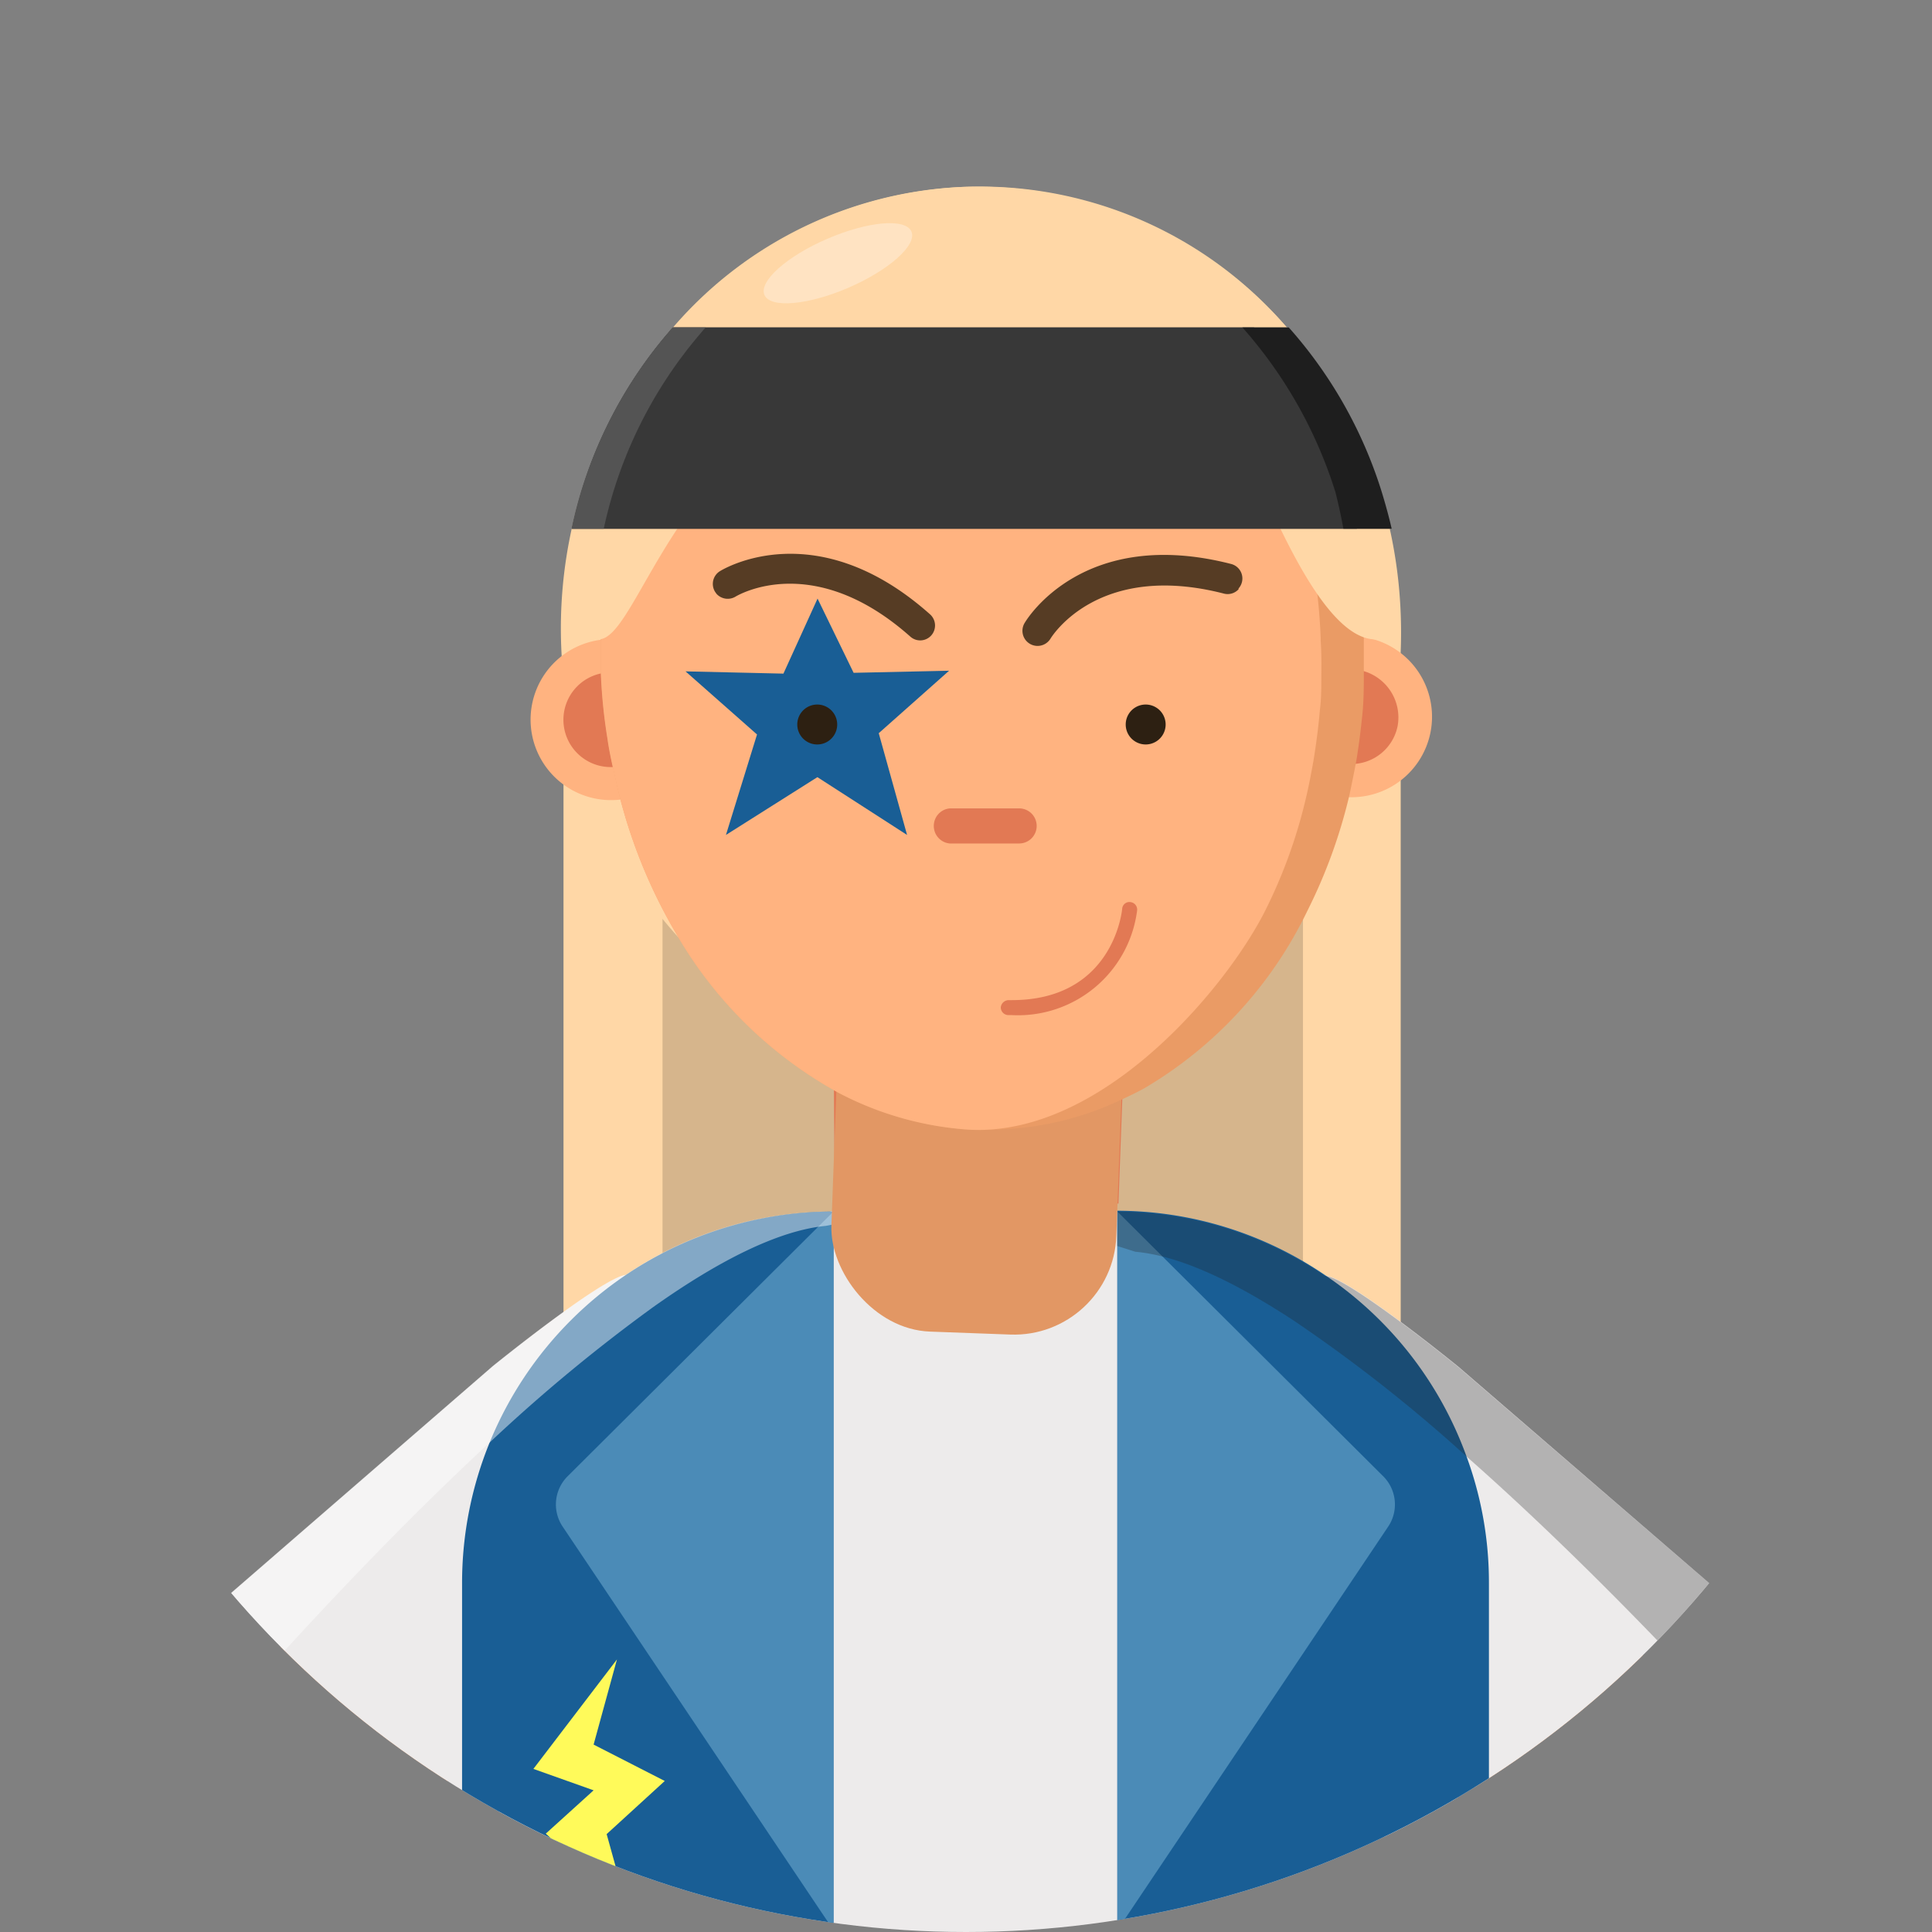 <svg id="Avatars" xmlns="http://www.w3.org/2000/svg" xmlns:xlink="http://www.w3.org/1999/xlink" viewBox="0 0 120 120"><rect x="0" y="0" width="120" height="120" fill="#808080" stroke="none"/><defs><clipPath id="clip-path"><circle cx="60" cy="60" r="60" style="fill:none"/></clipPath><clipPath id="clip-path-2"><circle cx="-80" cy="-76" r="60" transform="translate(7.67 -143) rotate(-80.92)" style="fill:none"/></clipPath><clipPath id="clip-path-3"><path d="M-27,34.15c3.93-63.82-25.42-89.85-44.84-91.26l-1,13.07c12.17.89,36.18,21,32.7,77.39Z" style="fill:none"/></clipPath></defs><title>avatar</title><g style="clip-path:url(#clip-path)"><circle cx="60" cy="60" r="60" style="fill:none"/><path d="M110.24,101.85s0,8.17-5.12,13.81c-6.47,7.18-16.94,9.54-16.94,9.54L96.55,108Z" style="fill:#929293"/><path d="M94.18,117.44c.64,1.79,1.23,3.66,1.79,5.64a107.26,107.26,0,0,1,3.29,18.72,108.56,108.56,0,0,1,10.91,1.57c.8.16,1.6.35,2.39.54-.3-4.31-.77-8.41-1.4-12.27-.38-2.25-.79-4.41-1.26-6.51-.2-.92-.41-1.84-.64-2.72q-.6-2.39-1.26-4.62c-.38-1.23-.76-2.44-1.18-3.62-.23-.71-.48-1.4-.73-2.07l0-.11c-.42-1.12-.85-2.2-1.29-3.25a4.06,4.06,0,0,0-.22-.52c-.49-1.16-1-2.29-1.54-3.39-.6-1.28-1.24-2.51-1.91-3.71C91.64,84,78.25,76,67.77,75.25l-1,13.08C74.53,88.88,87,97.14,94.18,117.44Z" style="fill:#ffb380"/><g style="opacity:0.58"><path d="M109.89,125.13a1.86,1.86,0,0,1-1-1.42,2,2,0,0,1,.33-1.3c-.39-1.59-.82-3.13-1.26-4.62l-.64,0a5.9,5.9,0,0,0-1.2,11.46l.1.85a2.71,2.71,0,0,0,1.41,2.11l-.34-2.78.72-.08.39,3.16a2.46,2.46,0,0,0,.62.06l-.42-3.29.75-.08.39,3.29.53-.19-.38-3.18.74-.09.33,2.77c.06-.06.11-.13.16-.19C110.77,129.39,110.36,127.23,109.89,125.13Zm-3,.43a1.76,1.76,0,0,1-1,.44s-.08,0-.1,0a1.91,1.91,0,0,1-2-1.65,1.91,1.91,0,1,1,3.79-.48A1.91,1.91,0,0,1,106.84,125.56Zm2,2.47c-.45.05-.85-.11-.88-.34s.31-.49.79-.56.85.1.88.36S109.28,128,108.82,128Z" style="fill:#303030"/></g><path d="M106.09,112.1,95.76,122.42c-.56-2-.94-3.19-1.58-5l10.59-8.7c.44,1.05.87,2.13,1.29,3.25l0,.11C106.34,112.77,105.87,111.4,106.09,112.1Z" style="fill:#e27954"/><path d="M11,101.85s0,8.17,5.11,13.81c6.47,7.18,16.94,9.54,16.94,9.54L24.68,108Z" style="fill:#929293"/><path d="M17.17,137.8c.52.2,1,.36,1.52.53l1.62-.27a101.46,101.46,0,0,1,3.56-17.21c.6-1.95,1.24-3.78,1.92-5.54,7.3-18.76,19.17-26.46,26.59-27l-1-13.08c-11.57.84-26.64,10.39-36.11,31.45-.77,1.68-1.5,3.47-2.2,5.32a108.41,108.41,0,0,0-5.68,23.77A33.68,33.68,0,0,1,17.17,137.8Z" style="fill:#ffb380"/><path d="M25.79,115.31c-.68,1.76-1.53,4.21-2.14,6.16l-9.93-10.9c.7-1.85.82-2.19,1.6-3.87Z" style="fill:#e27954"/><path d="M47.43,29.56H74.66A12.37,12.37,0,0,1,87,41.93V89.78a0,0,0,0,1,0,0h-52a0,0,0,0,1,0,0V41.93A12.37,12.37,0,0,1,47.43,29.56Z" style="fill:#ffd7a6"/><g style="opacity:0.17"><path d="M50.62,36.62H71.46a9.47,9.47,0,0,1,9.47,9.47V82.72a0,0,0,0,1,0,0H41.15a0,0,0,0,1,0,0V46.09A9.47,9.47,0,0,1,50.62,36.62Z" style="fill:#0a0a0a"/></g><path d="M44,108.12l-14.7,10.13-.37,1.64-.22-.17c-.8-.59-3.8-2.83-8.45-6.37-1.46-1.12-4-4.28-6-7-1.84-2.43-3.26-4.49-3.26-4.49l19.61-17s6.74-5.46,8.26-5.67c.12,0,.2,0,.25,0a6.5,6.5,0,0,1,1.44,2C44.34,88.51,44,108.12,44,108.12Z" style="fill:#edebeb"/><path d="M110.24,101.85s-1.39,2-3.18,4.4c-2,2.76-4.59,6-6.08,7.1-4.77,3.62-7.8,5.88-8.5,6.41l-.17.13L92,118.25,77.24,108.12S76.91,89.87,80.32,82a7.41,7.41,0,0,1,1.82-2.77.21.21,0,0,1,.15,0h0c1.36,0,8.33,5.69,8.33,5.69Z" style="fill:#edebeb"/><path d="M41.56,136.46c8.49.65,16.81,2.28,25.16,3.76,8,.64,15.87.65,23.79,1V103A28.85,28.85,0,0,0,61.56,74.17L60,74a29,29,0,0,0-29,29v33.62A64.08,64.08,0,0,1,41.56,136.46Z" style="fill:#edebeb"/><path d="M41.56,136.46c3.43.26,6.83.69,10.21,1.2V75.25A23.07,23.07,0,0,0,28.7,98.32v38.54A67.45,67.45,0,0,1,41.56,136.46Z" style="fill:#195e95"/><polygon points="51.77 64.1 69.75 67.11 69.47 74.76 51.83 72.41 51.77 64.1" style="fill:#e27954"/><path d="M51.77,75.25,35.25,91.7a2.47,2.47,0,0,0-.31,3.11l16.83,25.08Z" style="fill:#4b8bb7"/><polygon points="38.32 103.07 33.13 109.87 36.87 111.2 33.9 113.89 38.96 118.53 37.68 113.92 41.29 110.62 36.87 108.36 38.32 103.07" style="fill:#fffa5a"/><path d="M92.48,141.32v-43a22.64,22.64,0,0,0-1.4-7.88A23,23,0,0,0,82.3,79.2h0a23,23,0,0,0-12.9-4v65.16C77.1,140.91,84.78,140.91,92.48,141.32Z" style="fill:#195e95"/><path d="M69.4,75.25,85.92,91.7a2.47,2.47,0,0,1,.31,3.11L69.4,119.89Z" style="fill:#4b8bb7"/><g style="opacity:0.46"><path d="M51.77,75.25v.8l-.47.09c-3,.29-6.75,2.22-10.75,5.06a103.69,103.69,0,0,0-10.14,8.4c-6.25,5.79-12.19,12.25-16.16,16.74-1.84-2.43-3.26-4.49-3.26-4.49l19.61-17s6.74-5.46,8.26-5.67A22.86,22.86,0,0,1,51.77,75.25Z" style="fill:#fff"/></g><g style="opacity:0.28"><path d="M110.24,101.85s-1.39,2-3.18,4.4c-4-4.32-9.85-10.39-16-15.81A95.39,95.39,0,0,0,80.32,82c-3.64-2.38-7-4-9.8-4.25l-1.13-.36V75.25a23,23,0,0,1,12.9,4h0c1.36,0,8.33,5.69,8.33,5.69Z" style="fill:#1e1e1e"/></g><rect x="51.87" y="57.62" width="17.71" height="25.19" rx="6.36" transform="translate(2.62 -2.19) rotate(2.11)" style="fill:#e29764"/><path d="M87,38.12c.6,15.21-10.57,28-25,28.58S35.46,55.41,34.86,40.19a28.76,28.76,0,0,1,.65-7.35,27.66,27.66,0,0,1,6-12.12c.12-.13.21-.26.33-.38a25.27,25.27,0,0,1,18-8.73,25.54,25.54,0,0,1,20.09,8.73,28.13,28.13,0,0,1,5.77,10.21c.23.75.44,1.51.62,2.29A29.44,29.44,0,0,1,87,38.12Z" style="fill:#ffd7a6"/><path d="M42.86,45.67a5,5,0,1,1-4-5.89A5,5,0,0,1,42.86,45.67Z" style="fill:#ffb380"/><path d="M40.82,45.27a2.94,2.94,0,1,1-2.32-3.45A2.94,2.94,0,0,1,40.82,45.27Z" style="fill:#e27954"/><path d="M88.85,45.49a5,5,0,1,1-4-5.89A5,5,0,0,1,88.85,45.49Z" style="fill:#ffb380"/><path d="M86.81,45.09a2.94,2.94,0,1,1-2.32-3.46A3,3,0,0,1,86.81,45.09Z" style="fill:#e27954"/><path d="M84.65,44.05s0,0,0,0c-.1,1.07-.23,2.12-.4,3.16-.13.72-.28,1.42-.42,2.11a32.65,32.65,0,0,1-2.63,7.26s0,0,0,0a25.72,25.72,0,0,1-10.1,11c-.41.23-.83.43-1.25.63a19.36,19.36,0,0,1-7.67,1.94,16.32,16.32,0,0,1-2.1,0,20.3,20.3,0,0,1-7.43-2c-.22-.11-.45-.22-.68-.35a26.13,26.13,0,0,1-9.82-9.57s0,0,0,0a32.83,32.83,0,0,1-4-10.25c-.16-.69-.31-1.39-.41-2.1a33.69,33.69,0,0,1-.42-4.29c0-.42,0-.86,0-1.28s0-.95,0-1.41a0,0,0,0,1,0,0c0-.22,0-.42,0-.64C37.8,27.55,42.9,18.47,50.2,14c0,0,.17.23.17.23,2.74-1.66,6,0,9.27-.21.18,0,.09-.34.27-.36,3.4-.13,9.33-.19,9.33-.18,8.52,4.24,15,14.09,15.47,26.18v.15c0,.73,0,1.45,0,2.16S84.7,43.37,84.65,44.05Z" style="fill:#ea9b65"/><path d="M82.07,42c0,.71,0,1.42-.09,2.1h0c-.09,1.07-.23,2.12-.4,3.16-.13.72-.26,1.42-.42,2.11a31.64,31.64,0,0,1-2.61,7.26s0,0,0,0C76.12,61.41,68.37,70.7,60.07,70.16a20.3,20.3,0,0,1-7.43-2c-.22-.11-.45-.22-.68-.35a26.13,26.13,0,0,1-9.82-9.57s0,0,0,0a32.83,32.83,0,0,1-4-10.25c-.16-.69-.31-1.39-.41-2.1a33.69,33.69,0,0,1-.42-4.29c0-.42,0-.86,0-1.28s0-.95,0-1.41a0,0,0,0,1,0,0c0-.22,0-.42,0-.64C37.8,27.55,43,18.87,50.35,14.38a.44.44,0,0,1,.06-.1c2.75-1.65,6.61-.56,9.86-.78,2.63.18,4.16-1.55,6.51-.38,0,0,0,0,0,0,8.51,4.24,14.78,14.42,15.25,26.51v.15C82.08,40.52,82.08,41.24,82.07,42Z" style="fill:#ffb380"/><path d="M76.93,36.6a.92.92,0,0,1-.91.27c-7.77-2-10.66,2.61-10.78,2.81a.93.93,0,0,1-1.59-1c.15-.25,3.66-6,12.82-3.65a.93.93,0,0,1,.46,1.52Z" style="fill:#563c24"/><path d="M72.4,45a1.24,1.24,0,0,1-2.48,0,1.24,1.24,0,0,1,2.48,0Z" style="fill:#2d2012"/><path d="M86.87,39.15c-2.77,2.26-5.62-2.78-7.34-6.31-.21-.41-.41-.8-.57-1.16l-.12-.16A16.54,16.54,0,0,0,65.1,23.7l-6.87-.15c-8.55-.11-13.22,4.84-16.16,9.29-2.78,4.2-4,7.93-5.49,6.59,0,0-1.31-2-.44-6.59A33.42,33.42,0,0,1,40.8,21.77c.22-.36.44-.72.67-1.05.11-.13.21-.26.33-.38a25.14,25.14,0,0,1,38.13,0,27.88,27.88,0,0,1,5.76,10.21c.22.82.38,1.57.51,2.29.1.45.18.89.28,1.31l0,0,0,.13A15.27,15.27,0,0,1,86.87,39.15Z" style="fill:#ffd7a6"/><path d="M62.84,63.05h-.22a.48.48,0,0,1-.46-.48.5.5,0,0,1,.48-.45h.2c6.24,0,6.84-5.44,6.86-5.67a.45.45,0,0,1,.51-.42.47.47,0,0,1,.42.51A7.46,7.46,0,0,1,62.84,63.05Z" style="fill:#e27954"/><polygon points="54.58 45.54 58.95 41.66 53.02 41.79 50.78 37.18 48.66 41.84 42.58 41.7 47.02 45.62 45.09 51.86 50.77 48.27 56.34 51.86 54.58 45.54" style="fill:#195e95"/><path d="M44.5,36.88l-.09-.13a.93.93,0,0,1,.3-1.27c.24-.15,6-3.61,13.06,2.68a.93.93,0,0,1,.07,1.31.92.92,0,0,1-1.3.07c-6-5.33-10.66-2.6-10.86-2.48A.94.94,0,0,1,44.5,36.88Z" style="fill:#563c24"/><path d="M52,45a1.24,1.24,0,1,1-1.24-1.24A1.24,1.24,0,0,1,52,45Z" style="fill:#2d2012"/><path d="M63.3,52.39H59A1.09,1.09,0,0,1,58,51.3h0A1.09,1.09,0,0,1,59,50.21H63.3a1.09,1.09,0,0,1,1.09,1.09h0A1.09,1.09,0,0,1,63.3,52.39Z" style="fill:#e27954"/><path d="M86.32,32.84H35.52a27.4,27.4,0,0,1,5.95-12.12c.11-.13.21-.26.33-.38H79.93a27.88,27.88,0,0,1,5.76,10.21C85.92,31.3,86.14,32.06,86.32,32.84Z" style="fill:#383838"/><path d="M84.28,32.84H35.52a27.4,27.4,0,0,1,5.95-12.12c.11-.13.21-.26.33-.38H77.89a27.76,27.76,0,0,1,5.77,10.21C83.89,31.3,84.1,32.06,84.28,32.84Z" style="fill:#383838"/><path d="M86.44,32.84h-3c-.13-.72-.29-1.47-.5-2.29a28,28,0,0,0-5.77-10.21h2.88a27.76,27.76,0,0,1,5.77,10.21C86.05,31.3,86.26,32.06,86.44,32.84Z" style="fill:#1e1e1e"/><path d="M43.83,20.34c-.12.12-.22.25-.33.38a27.5,27.5,0,0,0-6,12.12h-2a27.4,27.4,0,0,1,5.95-12.12c.11-.13.21-.26.33-.38Z" style="fill:#545454"/><g style="opacity:0.31"><path d="M56.61,14.38c.36.84-1.39,2.4-3.91,3.49s-4.86,1.29-5.22.45,1.38-2.4,3.91-3.49S56.24,13.54,56.61,14.38Z" style="fill:#fff"/></g></g><g style="clip-path:url(#clip-path-2)"><g style="clip-path:url(#clip-path-3)"><rect x="-74.84" y="6.46" width="88.72" height="3.6" transform="translate(-60.6 17.73) rotate(177.72)" style="fill:#184c2d"/><path d="M.45,21.9l14-.56-.14-3.59L-8,18.63A75,75,0,0,1,.45,21.9Z" style="fill:#184c2d"/></g></g></svg>